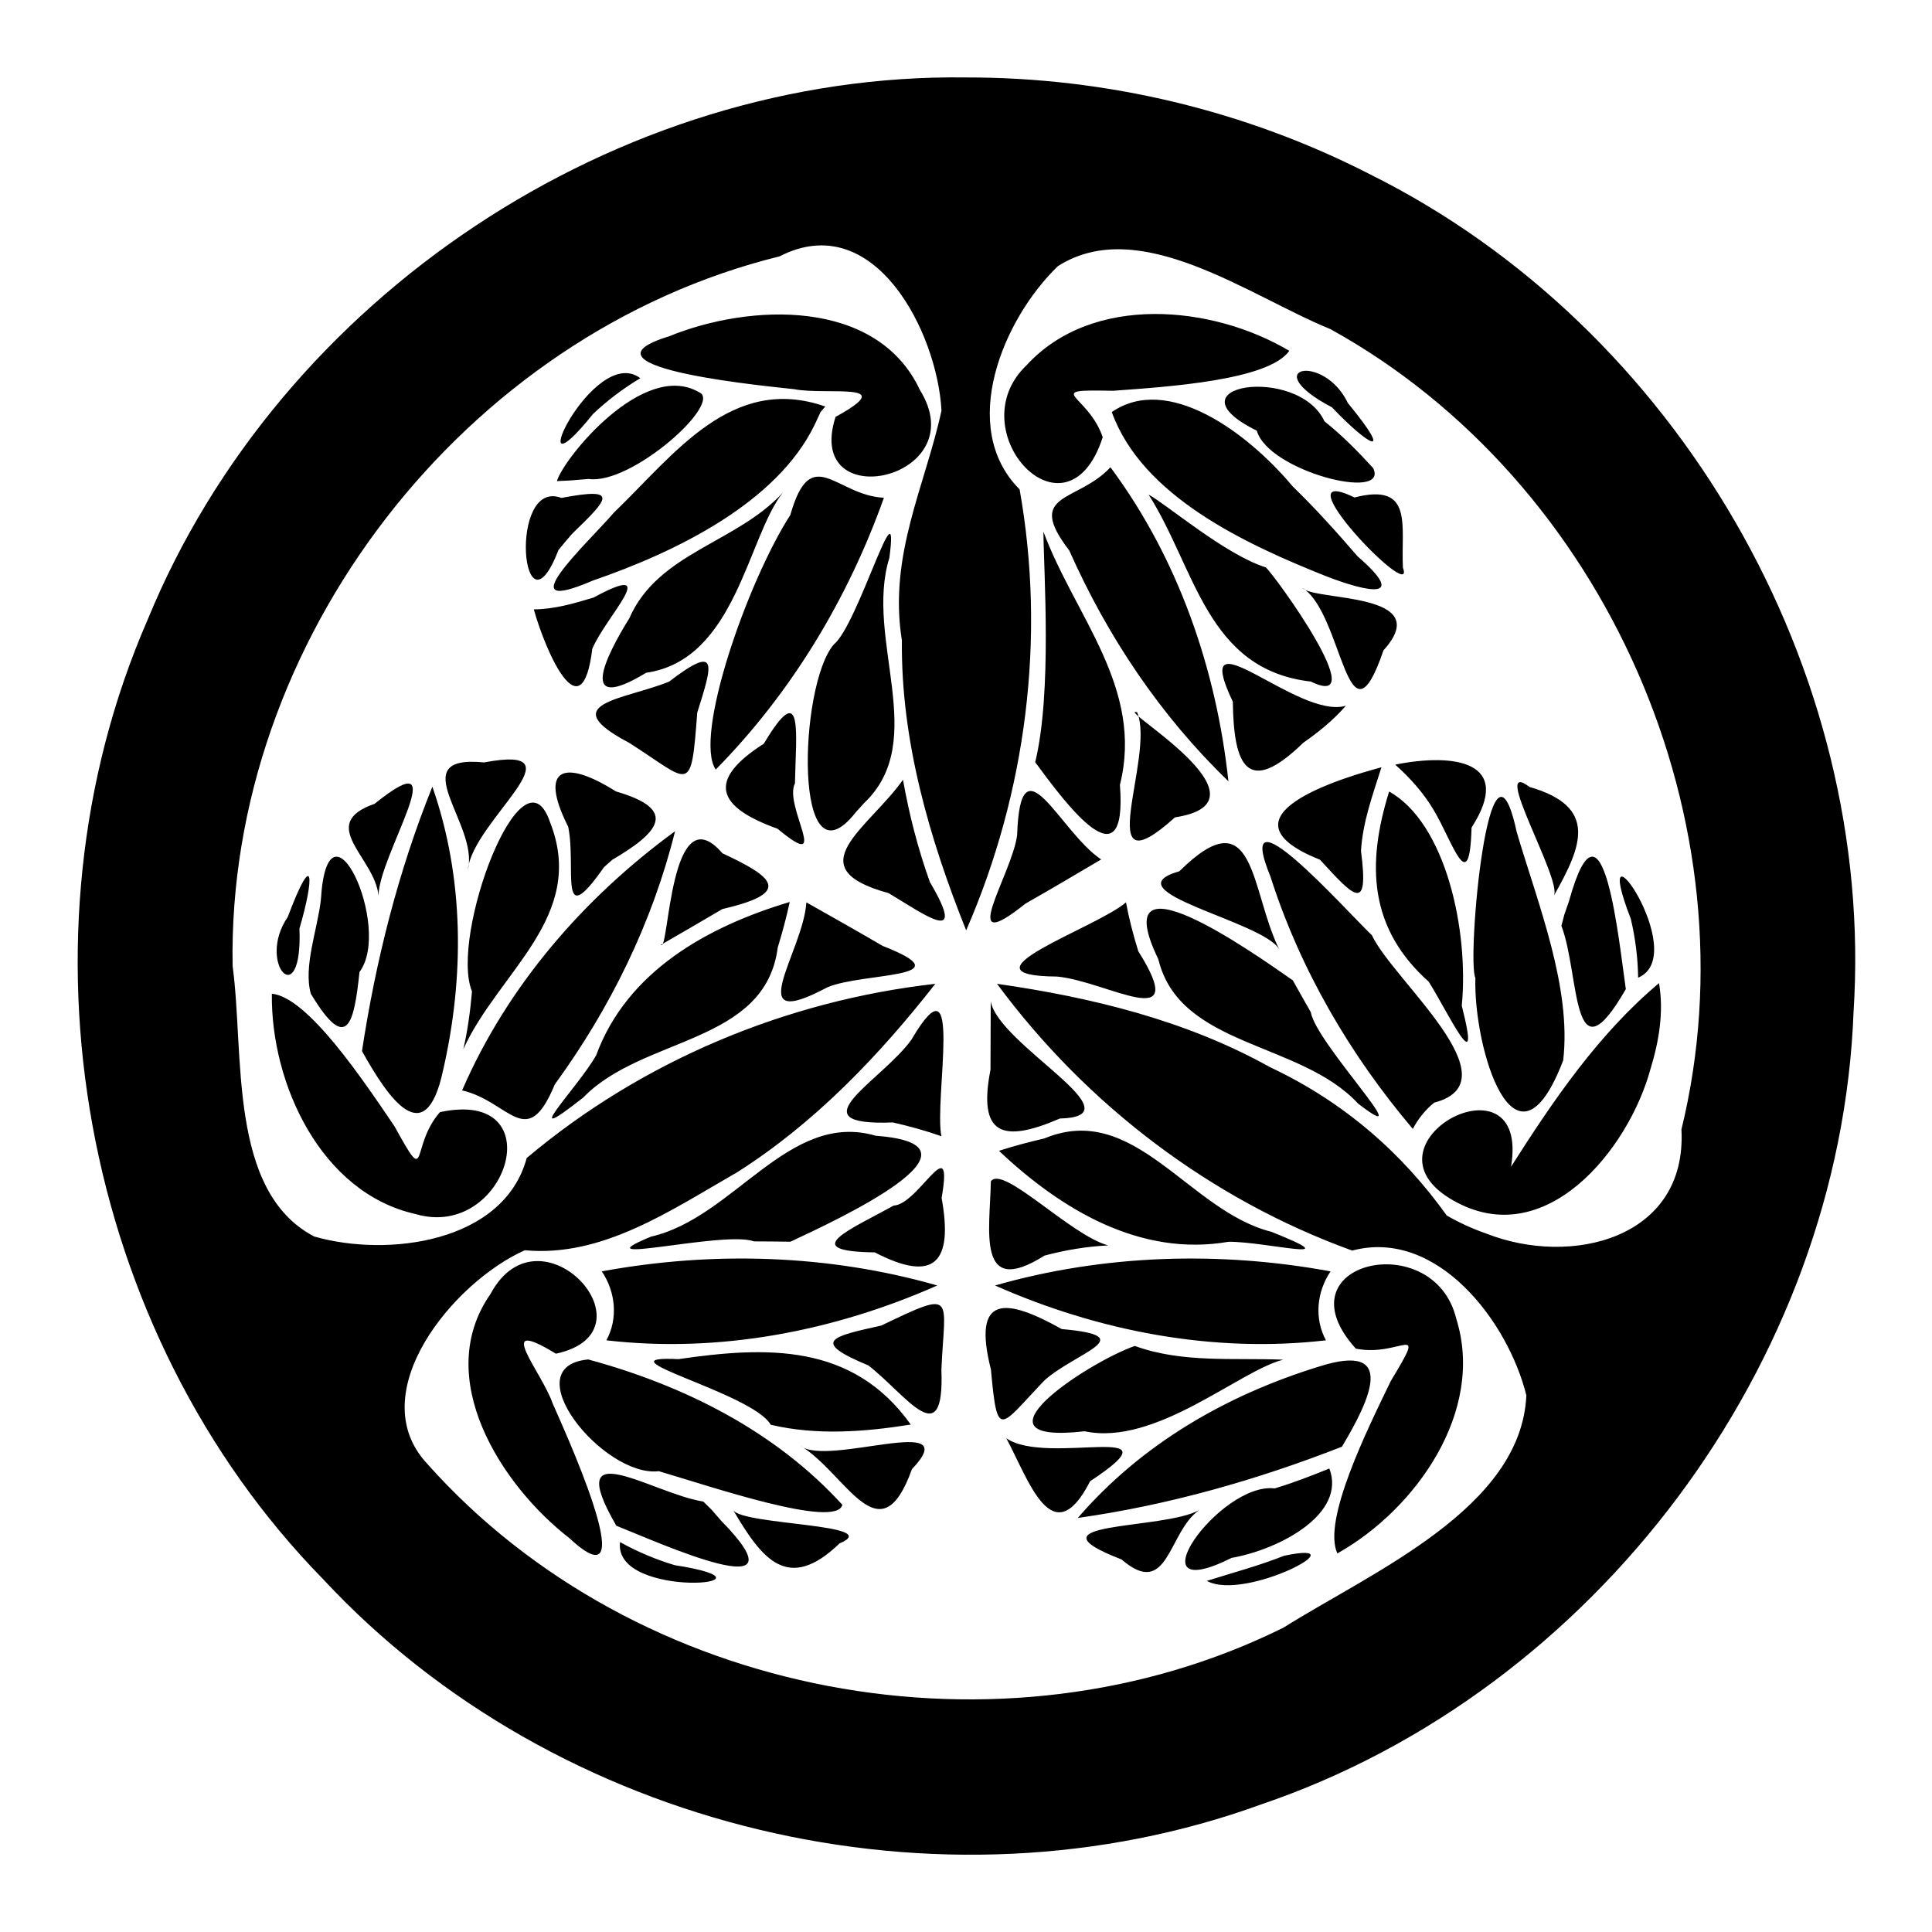<?xml version="1.0" encoding="UTF-8" standalone="no"?>
<!-- Created with Inkscape (http://www.inkscape.org/) -->

<svg
   version="1.1"
   id="svg5991"
   width="793.701"
   height="793.701"
   viewBox="0 0 793.701 793.701"
   sodipodi:docname="tokugawaaoi.svg"
   inkscape:version="1.2 (dc2aeda, 2022-05-15)"
   xmlns:inkscape="http://www.inkscape.org/namespaces/inkscape"
   xmlns:sodipodi="http://sodipodi.sourceforge.net/DTD/sodipodi-0.dtd"
   xmlns="http://www.w3.org/2000/svg"
   xmlns:svg="http://www.w3.org/2000/svg">
  <defs
     id="defs5995">
    <clipPath
       clipPathUnits="userSpaceOnUse"
       id="clipPath942">
      <path
         d="M -531.192,581.587 H 64.084 V -13.688 H -531.192 Z"
         id="path944"
         style="stroke-width:1" />
    </clipPath>
    <clipPath
       clipPathUnits="userSpaceOnUse"
       id="clipPath948">
      <path
         d="M -536.698,584.572 H 58.578 V -10.704 H -536.698 Z"
         id="path950"
         style="stroke-width:1" />
    </clipPath>
    <clipPath
       clipPathUnits="userSpaceOnUse"
       id="clipPath954">
      <path
         d="M -540.821,585.847 H 54.455 V -9.429 H -540.821 Z"
         id="path956"
         style="stroke-width:1" />
    </clipPath>
    <clipPath
       clipPathUnits="userSpaceOnUse"
       id="clipPath960">
      <path
         d="M -542.933,584.572 H 52.343 V -10.704 H -542.933 Z"
         id="path962"
         style="stroke-width:1" />
    </clipPath>
    <clipPath
       clipPathUnits="userSpaceOnUse"
       id="clipPath966">
      <path
         d="M -545.417,584.572 H 49.859 V -10.704 H -545.417 Z"
         id="path968"
         style="stroke-width:1" />
    </clipPath>
    <clipPath
       clipPathUnits="userSpaceOnUse"
       id="clipPath972">
      <path
         d="M -548.983,585.851 H 46.293 V -9.425 H -548.983 Z"
         id="path974"
         style="stroke-width:1" />
    </clipPath>
    <clipPath
       clipPathUnits="userSpaceOnUse"
       id="clipPath978">
      <path
         d="M -553.898,585.847 H 41.378 V -9.429 H -553.898 Z"
         id="path980"
         style="stroke-width:1" />
    </clipPath>
    <clipPath
       clipPathUnits="userSpaceOnUse"
       id="clipPath984">
      <path
         d="M -557.064,585.847 H 38.211 V -9.429 H -557.064 Z"
         id="path986"
         style="stroke-width:1" />
    </clipPath>
    <clipPath
       clipPathUnits="userSpaceOnUse"
       id="clipPath990">
      <path
         d="M -561.413,585.851 H 33.863 V -9.425 H -561.413 Z"
         id="path992"
         style="stroke-width:1" />
    </clipPath>
    <clipPath
       clipPathUnits="userSpaceOnUse"
       id="clipPath996">
      <path
         d="M -564.573,585.847 H 30.703 V -9.429 H -564.573 Z"
         id="path998"
         style="stroke-width:1" />
    </clipPath>
    <clipPath
       clipPathUnits="userSpaceOnUse"
       id="clipPath1002">
      <path
         d="M -567.775,585.851 H 27.501 V -9.425 H -567.775 Z"
         id="path1004"
         style="stroke-width:1" />
    </clipPath>
    <clipPath
       clipPathUnits="userSpaceOnUse"
       id="clipPath1009">
      <path
         d="M -572.817,586.134 H 22.459 V -9.142 H -572.817 Z"
         id="path1011"
         style="stroke-width:1" />
    </clipPath>
    <clipPath
       clipPathUnits="userSpaceOnUse"
       id="clipPath1015">
      <path
         d="M -574.546,585.851 H 20.73 V -9.425 H -574.546 Z"
         id="path1017"
         style="stroke-width:1" />
    </clipPath>
    <clipPath
       clipPathUnits="userSpaceOnUse"
       id="clipPath1021">
      <path
         d="M -576.369,585.587 H 18.907 V -9.688 H -576.369 Z"
         id="path1023"
         style="stroke-width:1" />
    </clipPath>
    <clipPath
       clipPathUnits="userSpaceOnUse"
       id="clipPath1027">
      <path
         d="M -557.495,577.849 H 37.781 V -17.427 H -557.495 Z"
         id="path1029"
         style="stroke-width:1" />
    </clipPath>
    <clipPath
       clipPathUnits="userSpaceOnUse"
       id="clipPath1033">
      <path
         d="M -568.227,575.818 H 27.049 V -19.458 H -568.227 Z"
         id="path1035"
         style="stroke-width:1" />
    </clipPath>
    <clipPath
       clipPathUnits="userSpaceOnUse"
       id="clipPath1039">
      <path
         d="M -550.264,577.324 H 45.012 V -17.952 H -550.264 Z"
         id="path1041"
         style="stroke-width:1" />
    </clipPath>
    <clipPath
       clipPathUnits="userSpaceOnUse"
       id="clipPath1045">
      <path
         d="M -556.401,578.013 H 38.875 V -17.263 H -556.401 Z"
         id="path1047"
         style="stroke-width:1" />
    </clipPath>
    <clipPath
       clipPathUnits="userSpaceOnUse"
       id="clipPath1051">
      <path
         d="M -586.545,579.502 H 8.731 V -15.774 H -586.545 Z"
         id="path1053"
         style="stroke-width:1" />
    </clipPath>
    <clipPath
       clipPathUnits="userSpaceOnUse"
       id="clipPath1057">
      <path
         d="M -584.194,578.937 H 11.082 V -16.339 H -584.194 Z"
         id="path1059"
         style="stroke-width:1" />
    </clipPath>
    <clipPath
       clipPathUnits="userSpaceOnUse"
       id="clipPath1063">
      <path
         d="M -538.222,577.947 H 57.054 V -17.329 H -538.222 Z"
         id="path1065"
         style="stroke-width:1" />
    </clipPath>
    <clipPath
       clipPathUnits="userSpaceOnUse"
       id="clipPath1069">
      <path
         d="M -504.731,301.244 H 90.545 v -595.276 H -504.731 Z"
         id="path1071"
         style="stroke-width:1" />
    </clipPath>
    <clipPath
       clipPathUnits="userSpaceOnUse"
       id="clipPath1075">
      <path
         d="M -528.09,575.38 H 67.186 V -19.895 H -528.09 Z"
         id="path1077"
         style="stroke-width:1" />
    </clipPath>
  </defs>
  <sodipodi:namedview
     id="namedview5993"
     pagecolor="#ffffff"
     bordercolor="#000000"
     borderopacity="0.25"
     inkscape:showpageshadow="2"
     inkscape:pageopacity="0.0"
     inkscape:pagecheckerboard="0"
     inkscape:deskcolor="#d1d1d1"
     showgrid="false"
     inkscape:zoom="0.48729904"
     inkscape:cx="-51.3032"
     inkscape:cy="391.95645"
     inkscape:window-width="1419"
     inkscape:window-height="456"
     inkscape:window-x="0"
     inkscape:window-y="25"
     inkscape:window-maximized="0"
     inkscape:current-layer="svg5991">
    <inkscape:page
       x="0"
       y="0"
       id="page5997"
       width="793.701"
       height="793.701" />
  </sodipodi:namedview>
  <path
     d="M 0,0 C 16.812,7.122 -15.855,53.234 -2.256,18.133 -0.855,12.191 -0.084,6.105 0,0 Z m -79.104,64.85 c -17.246,-4.608 -50.075,-16.038 -18.934,-28.501 10.546,-11.505 15.147,-16.647 12.625,2.735 0.523,8.884 3.642,17.362 6.309,25.766 z m 14.561,-66.069 c 6.048,-9.645 16.453,-31.914 10.188,-7.432 C -52.106,14.642 -59.307,47.646 -76.739,57.372 -83.807,34.763 -82.833,15.066 -64.543,-1.219 Z m 38.568,26.476 c 8.554,15.136 13.863,27.38 -7.489,33.529 -12.408,9.393 10.169,-28.737 7.489,-33.529 z m -24.182,-25.32 c -0.664,-21.441 12.157,-64.387 27.06,-25.423 2.606,22.47 -7.671,47.895 -14.326,70.377 C -45.875,83.982 -52.889,5.134 -50.157,-0.063 Z m -12.869,51.758 c 5.789,-9.578 11.073,-27.709 11.689,-5.434 C -38.217,66.652 -56.578,69.326 -74.867,65.67 c 4.559,-4.079 8.721,-8.692 11.841,-13.975 z m 0.187,-90.201 c 25.131,6.627 -12.761,37.766 -19.197,51.57 -8.522,8.198 -43.239,47.252 -31.274,18.076 9.129,-28.538 24.523,-54.938 43.871,-77.736 1.63,3.1 3.858,5.898 6.601,8.09 z M 6.432,-1.672 c -18.748,-15.758 -32.558,-36.123 -45.607,-56.593 6.11,36.392 -48.952,7.138 -17.748,-10.414 28.269,-16.111 53.947,15.661 60.718,40.502 C 6.411,-19.673 7.97,-10.535 6.432,-1.672 Z m -112.852,0.856 c -12.717,8.891 -58.066,40.872 -41.442,6.486 6.585,-27.171 43.697,-25.192 61.53,-44.445 19.929,-15.34 -13.005,18.629 -14.546,28.15 -1.863,3.261 -3.722,6.524 -5.543,9.809 z m -4.194,9.55 c -8.985,18.087 -7.179,47.433 -30.77,24.072 -21.774,-6.252 26.062,-15.438 30.77,-24.072 z m -47.23,14.485 C -166.793,15.397 -211.203,0.576 -179.065,0.353 -163.529,-1.103 -137.653,-17.877 -154.042,8.155 c -1.542,4.946 -2.841,9.972 -3.802,15.064 z m 134.196,-7.235 c 5.758,-14.999 2.989,-48.86 19.857,-19.492 -2.057,13.869 -6.993,64.902 -17.499,27.164 L -22.733,19.471 Z m -131.471,-129.469 c -14.927,-5.249 -52.883,-30.567 -15.457,-26.3 21.843,-4.659 47.746,18.74 61.186,22.06 -15.3,0.636 -31.027,-1.109 -45.729,4.24 z m -8.175,30.975 c -11.539,3.043 -32.575,25.052 -36.188,19.734 -0.293,-15.192 -4.519,-36.151 16.547,-22.861 6.417,1.7 13.003,2.819 19.64,3.127 z m -19.639,-41.563 c 9.654,8.611 30.169,13.6 5.283,15.787 -17.264,9.676 -27.699,10.795 -21.808,-12.489 1.991,-22.097 2.687,-17.723 16.525,-3.298 z m 88.143,33.57 c -34.197,6.302 -69.906,5.23 -103.408,-4.349 31.852,-14.103 67.244,-20.928 101.985,-16.904 -3.668,6.79 -2.827,14.948 1.423,21.253 z m -104.81,62.146 c -3.88,-19.918 3.433,-22.826 21.413,-15.032 24.732,0.592 -18.929,22.693 -21.335,36.084 -0.037,-7.017 -0.072,-14.035 -0.078,-21.052 z m 2.612,-24.991 c 19.164,-18.114 43.558,-32.756 70.775,-28.034 11.643,0.067 38.18,-6.917 13.218,3.062 -25.54,6.389 -42.21,40.388 -70.001,28.783 -4.711,-1.086 -9.388,-2.33 -13.991,-3.812 z m 109.99,-60.976 c 13.973,-2.751 22.338,9.169 10.784,-9.942 -7.453,-15.391 -21.15,-43.097 -16.484,-53.164 24.183,13.555 45.597,43.815 36.654,72.305 -6.864,28.51 -55.111,17.532 -30.955,-9.199 z m -81.89,-40.854 c 28.998,19.172 -13.257,4.507 -25.841,13.242 6.832,-12.603 14.17,-36.041 25.841,-13.242 z m 56.881,-2.215 c -17.041,2.045 -44.657,-37.101 -13.272,-21.412 14.992,2.67 35.398,13.626 30.118,27.542 -5.541,-2.235 -11.118,-4.417 -16.846,-6.13 z m -60.684,-9.104 c 27.93,3.946 55.163,11.699 81.406,21.955 8.597,14.38 17.286,32.473 -7.066,24.7 -28.568,-8.807 -54.65,-23.847 -74.34,-46.655 z m 39.768,-19.397 c 11.746,-6.468 48.068,12.877 23.835,7.749 -7.775,-3.076 -15.872,-5.232 -23.835,-7.749 z m -2.359,21.824 c -11.064,-6.24 -54.726,-3.312 -23.939,-15.213 14.491,-12.478 14.294,8.503 23.939,15.213 z m 9.01,224.609 c -3.713,34.636 -15.498,68.699 -36.354,96.774 -10.207,-11.002 -26.53,-7.623 -12.685,-25.66 11.769,-26.526 28.117,-50.933 49.039,-71.114 z m 47.794,40.359 c 16.431,18.139 -21.573,15.097 -24.97,19.23 12.532,-7.826 13.752,-51.977 24.97,-19.23 z M -185.817,66.412 c 9.341,-12.677 28.521,-38.675 26.109,-6.97 7.462,29.882 -13.925,52.004 -23.578,78.032 0.094,-12.65 2.705,-49.532 -2.531,-71.062 z m 20.808,100.166 c -4.606,13.476 -19.109,14.759 3.218,14.309 17.055,1.241 47.898,3.233 54.283,12.306 -23.83,14.167 -60.744,17.581 -80.946,-4.409 -21.259,-20.2 12.375,-56.492 23.445,-22.207 z m -0.474,-130.127 c -12.816,8.491 -24.881,38.163 -25.902,7.54 -1.465,-12.01 -19.329,-38.656 2.548,-21.176 7.831,4.466 15.593,9.05 23.354,13.636 z m 71.13,139.33 c 11.258,-11.859 19.511,-16.479 4.903,1.319 -7.467,15.641 -28.337,11.019 -4.903,-1.319 z m -2.312,-4.312 c -8.161,17.582 -49.261,11.145 -20.86,-2.882 3.563,-12.508 40.855,-21.944 35.867,-11.529 -4.687,5.113 -9.562,10.094 -15.007,14.411 z m -9.781,-20.078 c -14.099,16.855 -38.643,34.791 -55.767,22.928 9.344,-25.947 41.175,-40.698 66.315,-50.689 12.349,-4.743 25.376,-7.617 9.393,6.273 -6.376,7.406 -12.918,14.686 -19.942,21.489 z m -8.328,-24.924 c -12.411,3.863 -30.839,19.644 -36.093,22.418 14.433,-22.637 17.818,-53.958 50.007,-57.618 19.432,-9.48 -11.132,32.807 -13.914,35.2 z m 27.373,21.541 c -24.199,11.603 19.301,-33.722 14.909,-21.624 -0.666,12.855 3.458,26.322 -14.909,21.624 z M -90.06,83.826 c -14.692,-4.523 -48.627,30.189 -34.852,1.225 0.251,-19.791 4.502,-29.385 21.72,-12.641 4.766,3.316 9.309,7.024 13.132,11.416 z M -142.739,49.42 c 32.281,4.934 -18.983,34.265 -11.673,32.39 C -148.632,68.18 -169.285,25.497 -142.739,49.42 Z M -409.055,-4.955 c 11.301,-18.791 13.327,-8.912 14.989,6.716 10.292,13.735 -9.802,57.223 -11.907,22.199 -1.044,-9.135 -5.458,-20.594 -3.082,-28.915 z m 39.783,-36.477 c -9.369,-10.726 -3.23,-23.929 -14.002,-4.368 -9.602,14.149 -26.748,39.865 -37.8,40.856 -0.353,-27.721 15.147,-61.395 44.291,-67.895 28.124,-8.312 42.739,38.962 7.511,31.407 z m -43.298,56.587 c 4.639,15.679 4.515,25.138 -3.594,3.588 -9.812,-14.287 4.626,-30.052 3.594,-3.588 z m 115.761,29.98 c -28.139,-20.534 -51.742,-47.773 -65.631,-79.87 14.631,-3.342 19.867,-19.167 28.564,1.843 17.087,23.457 30.051,49.817 37.067,78.027 z m 35.339,-21.801 c -25.269,-7.539 -50.147,-21.343 -59.665,-47.275 -5.764,-10.117 -25.081,-29.606 -3.957,-12.978 18.304,18.922 56.085,16.36 59.928,46.231 1.414,4.623 2.676,9.295 3.695,14.022 z m -126.741,1.923 c 0.126,12.702 24.496,49.045 -1.205,28.336 -18.052,-6.309 0.216,-16.628 1.205,-28.336 z m 72.064,11.092 c 13.885,8.179 20.896,15.347 1.108,21.06 -15.632,9.903 -24.087,7.736 -14.708,-10.886 2.63,-12.667 -3.305,-32.927 11.031,-12.467 z m -45.931,-58.417 c 10.785,23.872 38.292,40.928 26.702,70.094 -8.491,24.87 -31.014,-35.249 -24.016,-52.255 -0.527,-5.991 -1.318,-11.977 -2.686,-17.839 z m -31.22,-0.541 c 8.156,-14.638 19.478,-31.208 24.924,-6.232 6.668,28.93 6.641,59.489 -3.233,87.706 -10.553,-26.177 -17.445,-53.601 -21.691,-81.474 z m 111.079,43.77 c 21.583,4.99 15.998,9.754 0.01,17.183 -16.291,18.886 -16.439,-30.903 -18.95,-28.216 6.323,3.662 12.648,7.319 18.94,11.033 z m 25.877,2.058 c -0.949,-15.342 -20.607,-40.629 6.421,-26.201 11.133,4.739 43.141,2.586 17.065,12.795 -7.782,4.55 -15.634,8.979 -23.487,13.405 z m -104.332,10.108 c 1.609,15.145 35.955,38.858 5.017,33.018 -25.532,2.511 -1.46,-19.212 -5.017,-33.018 z m 46.912,-207.265 c -2.237,-18.119 54.027,-12.884 16.831,-7.112 -5.846,1.756 -11.501,4.134 -16.831,7.112 z m -20.776,42.743 c -3.307,9.665 -18.702,27.331 1.003,15.319 31.735,6.824 -4.878,46.985 -20.167,18.381 -17.953,-25.671 3.156,-58.825 24.343,-75.243 24.534,-22.843 -3.372,37.233 -5.18,41.543 z m 101.272,23.988 c -15.235,-3.384 -21.989,-4.796 -3.943,-12.302 11.803,-9.187 23.489,-27.463 22.481,-1.266 0.967,22.62 4.823,24.795 -18.538,13.568 z m -54.83,-54.242 c -15.867,2.512 -43.809,21.84 -26.809,-7.45 13.039,-5.156 59.704,-26.396 32.274,1.572 l -2.903,3.342 z m 73.364,112.599 c -2.304,11.661 7.073,57.53 -9.192,29.812 -9.028,-12.725 -36.494,-26.752 -5.756,-25.571 5.055,-1.139 10.057,-2.528 14.948,-4.241 z m -43.413,-95.409 c 14.122,-8.562 24.431,-34.766 34.332,-7.214 16.89,17.804 -26.272,0.543 -34.332,7.214 z m -20.758,-19.811 c 8.832,-14.974 16.782,-25.697 32.783,-10.28 14.341,6.049 -29.973,5.565 -32.783,10.28 z m 49.45,93.839 c -13.135,-7.311 -29.926,-14.095 -5.807,-14.424 18.658,-9.679 24.153,-2.822 20.6,16.757 3.746,21.797 -7.043,-2.014 -14.793,-2.333 z m -94.113,-47.422 c -23.19,-2.135 4.785,-36.454 21.746,-34.432 15.969,-4.685 54.641,-17.885 56.573,-10.365 -20.808,22.812 -48.857,36.8 -78.319,44.797 z m 62.305,36.288 c 14.059,6.566 64.431,29.849 26.339,32.646 -26.823,7.88 -43.664,-25.249 -69.256,-31.064 -23.25,-9.588 22.636,1.949 31.651,-1.479 3.755,-0.017 7.511,-0.039 11.265,-0.103 z m 37.095,-56.355 c -17.918,25.184 -44.554,24.093 -71.583,20.168 -25.983,1.226 22.908,-10.379 28.416,-20.221 14.168,-3.356 28.932,-2.211 43.167,0.053 z m -93.807,25.964 c 34.742,-4.024 70.133,2.801 101.986,16.904 -33.503,9.579 -69.212,10.652 -103.409,4.349 4.245,-6.285 5.095,-14.474 1.423,-21.253 z m 27.999,193.436 c 4.688,14.886 6.841,21.438 -8.682,9.565 C -312.514,85.617 -334.185,84.635 -310.993,72.41 c 19.104,-12.148 19.064,-16.576 21.019,9.27 z m 29.862,99.699 c 10.023,-1.971 33.02,2.529 12.765,-8.53 -9.958,-30.894 43.131,-19.267 26.003,8.275 -13.257,28.382 -52.523,26.68 -77.335,16.539 -32.049,-9.825 33.93,-15.696 38.567,-16.284 z m 9.588,-5.34 c -28.86,10.076 -46.544,-14.822 -65.092,-32.657 -8.606,-9.948 -33.104,-32.411 -6.607,-21.018 25.668,8.834 56.742,23.949 68.414,48.009 l 1.835,3.946 z m -89.817,-62.523 c 3.482,-12.556 14.759,-38.792 18.02,-12.172 4.105,9.921 21.961,27.478 0.412,15.824 -5.984,-1.824 -12.121,-3.615 -18.432,-3.652 z m 29.432,-2.752 c -7.427,-11.929 -16.102,-29.688 5.197,-16.782 27.621,3.953 31.245,41.88 42.138,55.546 -14.26,-15.586 -38.477,-18.476 -47.335,-38.764 z m 84.344,-49.758 c -10.622,-15.03 -32.938,-27.166 -4.463,-34.928 11.192,-6.647 24.62,-16.716 12.74,3.428 -3.667,10.235 -6.375,20.8 -8.277,31.5 z m -101.932,75.842 c 11.213,10.843 14.694,14.438 -3.343,11.013 -16.54,6.27 -12.292,-45.525 -0.895,-16.044 l 2.181,2.635 z m 68.639,-76.957 c 0.238,15.03 2.756,32.963 -9.587,12.24 -17.71,-11.32 -14.523,-19.506 4.212,-26.218 17.004,-14.143 1.777,7.108 5.375,13.978 z m -63.582,93.82 c 13.251,-1.918 41.648,23.613 33.98,26.75 -17.166,9.942 -41.737,-20.443 -43.757,-27.41 l 3.901,0.179 z m 90.998,-5.793 c -14.838,0.684 -22.412,17.24 -28.842,-5.294 -13.259,-20.637 -29.886,-68.26 -22.999,-78.478 23.272,23.609 40.749,52.6 51.841,83.773 z m -75.075,36.84 c -14.573,10.995 -38.171,-40.347 -14.574,-11.021 4.444,4.184 9.329,7.895 14.574,11.021 z m 69.024,-130.889 c 20.235,19.291 -0.033,50.44 7.725,75.511 3.32,24.93 -9.63,-20.579 -17.107,-26.672 -10.896,-12.494 -12.579,-76.444 6.807,-51.663 z M -58.99,-73.283 c -13.78,19.267 -31.634,34.969 -54.45,45.706 -25.82,14.419 -55.073,21.534 -84.144,25.694 27.574,-37.319 65.805,-66.42 109.463,-82.216 26.125,6.953 48.017,-21.801 53.672,-44.615 -1.57,-34.85 -47.372,-54.306 -74.838,-71.581 -86.615,-42.952 -199.463,-21.915 -263.951,50.539 -20.146,21.689 8.005,55.896 30.116,65.761 23.949,-2.227 44.823,12.222 65.441,24.027 23.892,15.152 43.736,35.925 61.079,58.084 -46.105,-5.222 -90.424,-23.777 -125.931,-53.691 -7.046,-26.102 -42.896,-30.686 -65.486,-24.187 C -434.686,-65.818 -429.49,-23.47 -433.168,3.607 c -1.789,100.058 71.472,194.794 168.557,218.697 29.09,14.963 48.567,-23.138 49.914,-47.511 -5.001,-23.193 -16.436,-44.667 -12.206,-70.813 -0.333,-30.824 8.453,-61.015 19.81,-89.393 18.532,42.539 24.622,90.199 16.469,135.906 -19.083,19.15 -5.128,52.487 11.799,68.795 25.139,16.064 58.918,-9.191 84.03,-19.419 84.946,-46.965 131.21,-152.295 108.142,-246.618 1.824,-33.771 -34.113,-42.466 -60.295,-32.046 -4.177,1.449 -8.213,3.302 -12.041,5.512 z m -148.103,350.732 c -107.682,1.495 -211.532,-67.717 -252.322,-167.25 -42.587,-97.781 -20.551,-219.247 54.097,-295.527 71.822,-77.297 190.149,-105.501 289.227,-69.424 102.697,34.887 178.416,135.771 182.484,244.267 C 73.21,94.986 12.076,200.41 -82.426,247.491 -120.818,267.22 -163.938,277.515 -207.093,277.449 Z"
     style="fill:#000000;fill-opacity:1;fill-rule:nonzero;stroke:none"
     id="path6111"
     clip-path="url(#clipPath1069)"
     transform="matrix(1.333,0,0,-1.333,672.975,401.658)" />
</svg>
